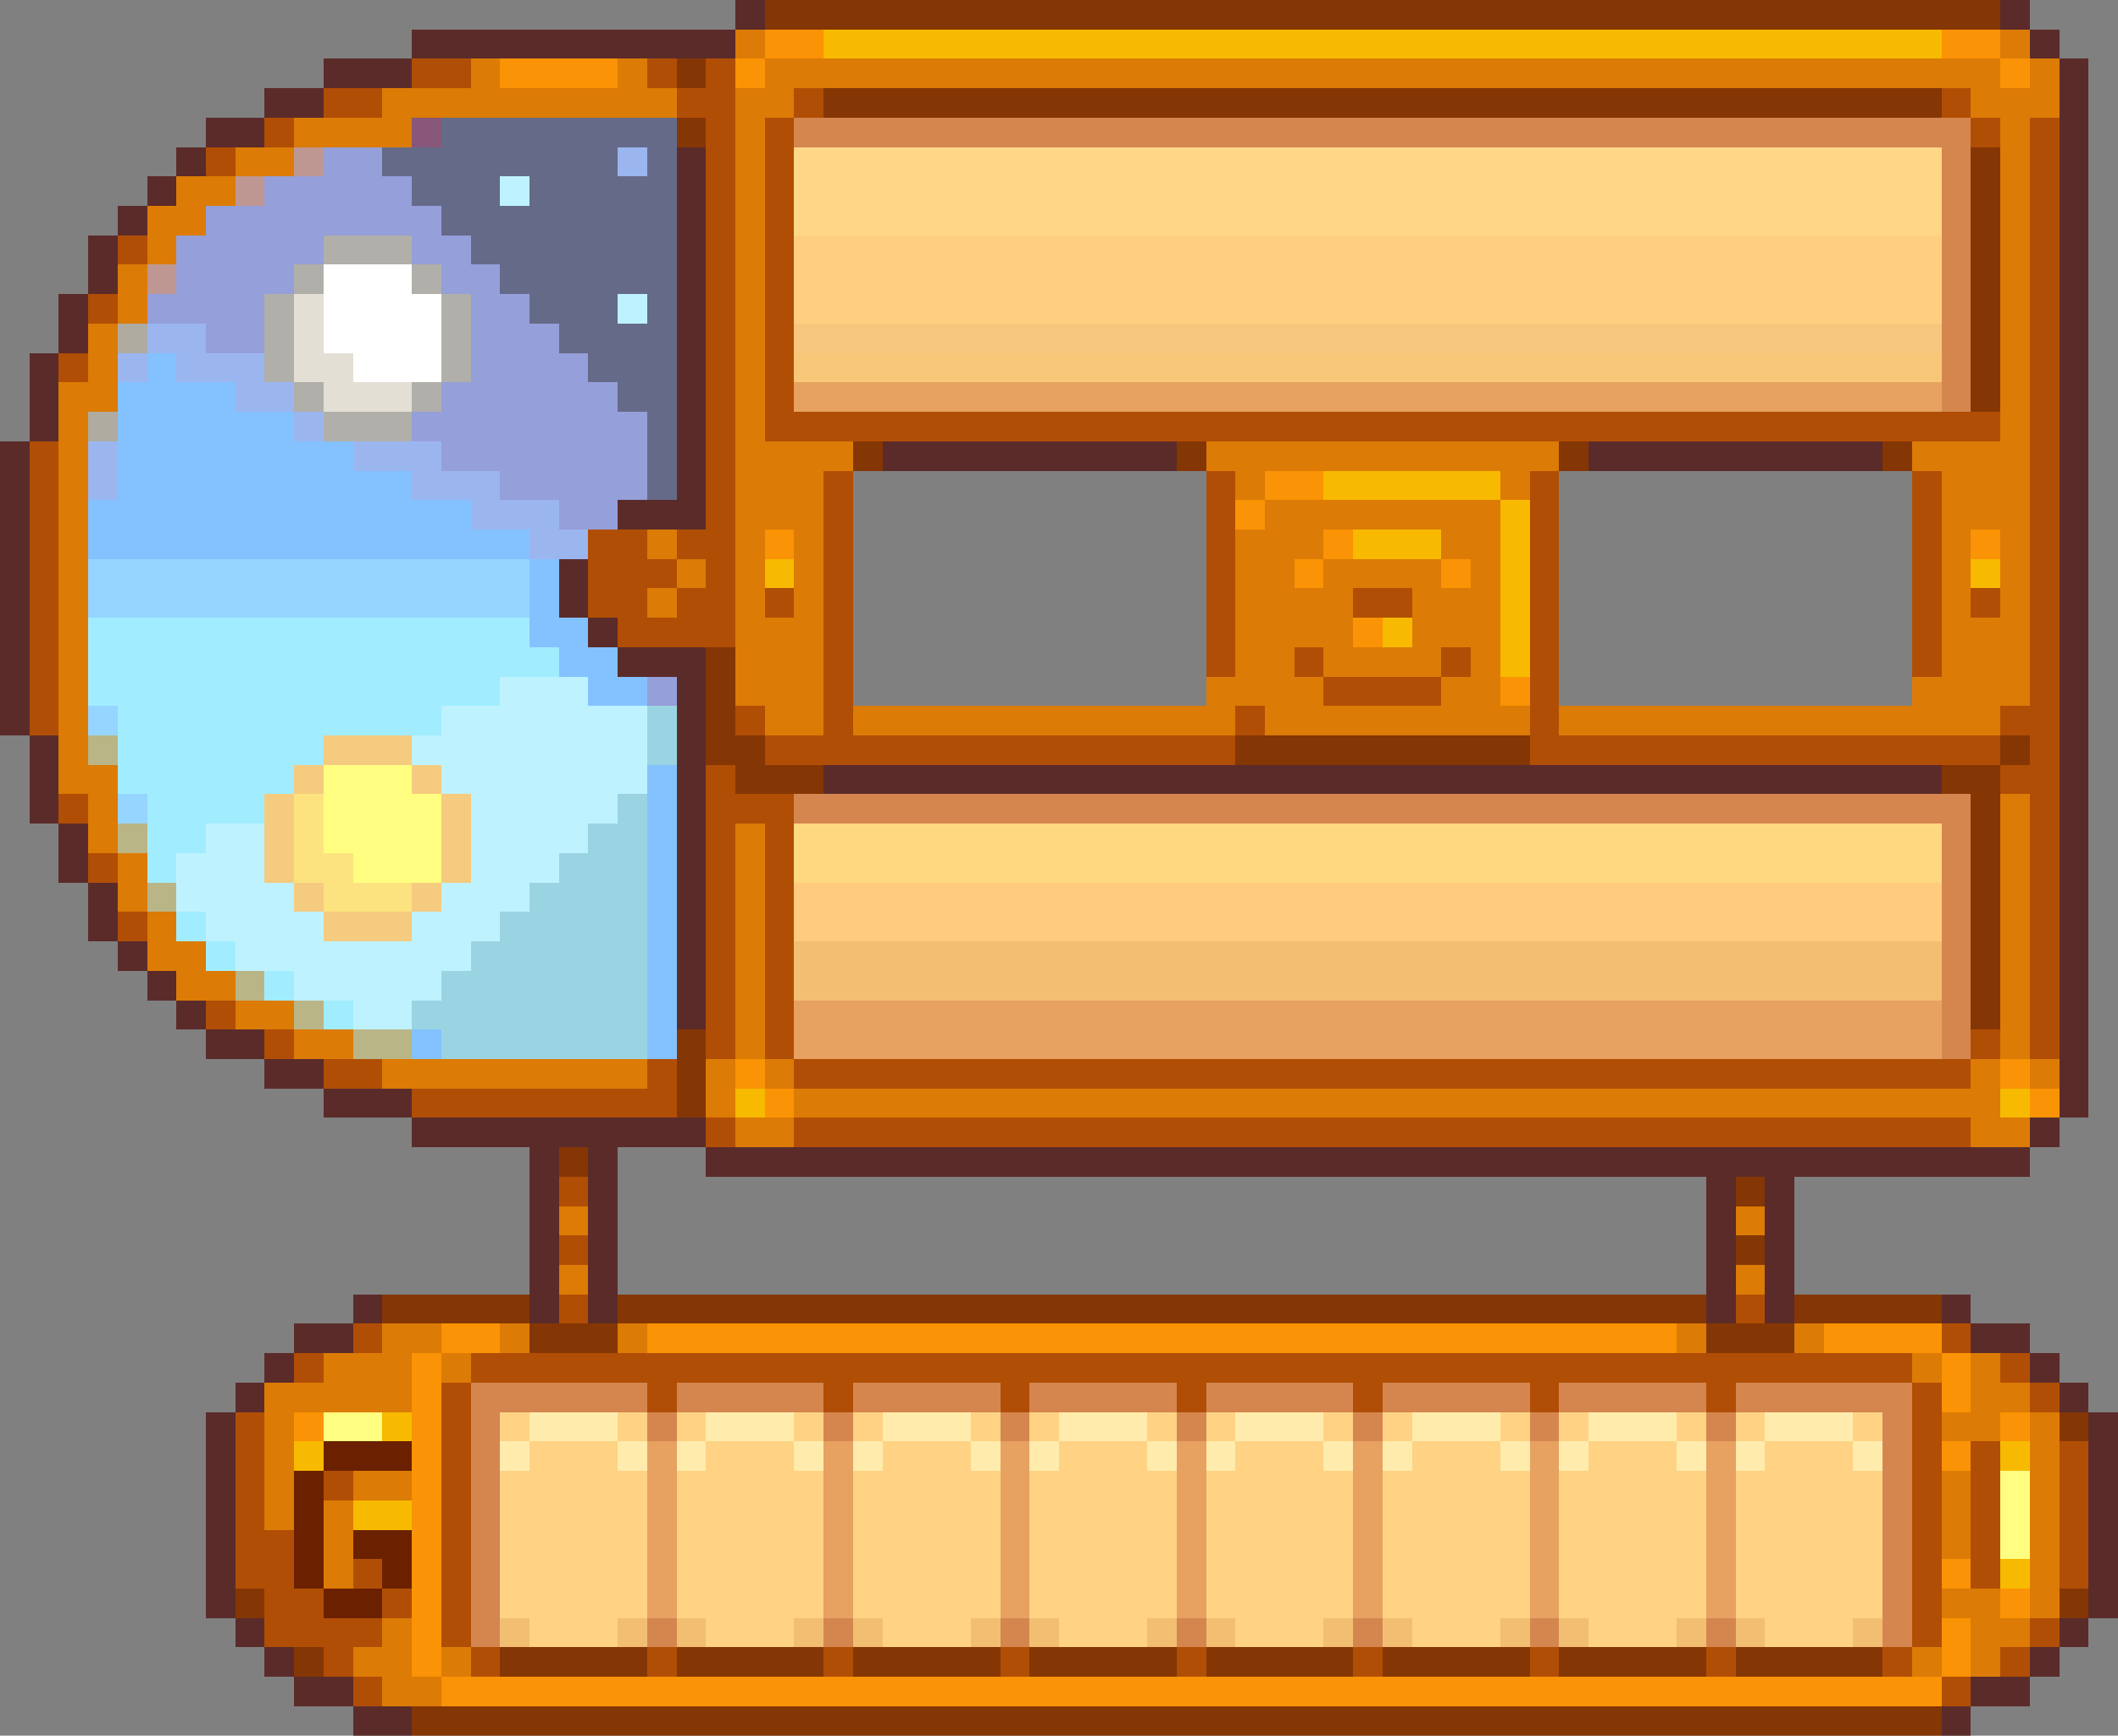 <svg xmlns="http://www.w3.org/2000/svg" viewBox="0 -0.5 72 59" shape-rendering="crispEdges">
<rect x="0" y="-0.5" width="72" height="59" fill="#808080" stroke="none"/>
<path stroke="#5b2b2a" d="M25 0h1M68 0h1M14 1h11M69 1h1M11 2h3M70 2h1M9 3h2M70 3h1M7 4h2M70 4h1M6 5h1M23 5h1M70 5h1M5 6h1M23 6h1M70 6h1M4 7h1M23 7h1M70 7h1M3 8h1M23 8h1M70 8h1M3 9h1M23 9h1M70 9h1M2 10h1M23 10h1M70 10h1M2 11h1M23 11h1M70 11h1M1 12h1M23 12h1M70 12h1M1 13h1M23 13h1M70 13h1M1 14h1M23 14h1M70 14h1M0 15h1M23 15h1M30 15h10M54 15h10M70 15h1M0 16h1M23 16h1M70 16h1M0 17h1M21 17h3M70 17h1M0 18h1M70 18h1M0 19h1M19 19h1M70 19h1M0 20h1M19 20h1M70 20h1M0 21h1M20 21h1M70 21h1M0 22h1M21 22h3M70 22h1M0 23h1M23 23h1M70 23h1M0 24h1M23 24h1M70 24h1M1 25h1M23 25h1M70 25h1M1 26h1M23 26h1M28 26h38M70 26h1M1 27h1M23 27h1M70 27h1M2 28h1M23 28h1M70 28h1M2 29h1M23 29h1M70 29h1M3 30h1M23 30h1M70 30h1M3 31h1M23 31h1M70 31h1M4 32h1M23 32h1M70 32h1M5 33h1M23 33h1M70 33h1M6 34h1M23 34h1M70 34h1M7 35h2M70 35h1M9 36h2M70 36h1M11 37h3M70 37h1M14 38h10M69 38h1M18 39h1M20 39h1M24 39h45M18 40h1M20 40h1M58 40h1M60 40h1M18 41h1M20 41h1M58 41h1M60 41h1M18 42h1M20 42h1M58 42h1M60 42h1M18 43h1M20 43h1M58 43h1M60 43h1M12 44h1M18 44h1M20 44h1M58 44h1M60 44h1M66 44h1M10 45h2M67 45h2M9 46h1M69 46h1M8 47h1M70 47h1M7 48h1M71 48h1M7 49h1M71 49h1M7 50h1M71 50h1M7 51h1M71 51h1M7 52h1M71 52h1M7 53h1M71 53h1M7 54h1M71 54h1M8 55h1M70 55h1M9 56h1M69 56h1M10 57h2M67 57h2M12 58h2M66 58h1" />
<path stroke="#853605" d="M26 0h42M23 2h1M28 3h38M23 4h1M67 5h1M67 6h1M67 7h1M67 8h1M67 9h1M67 10h1M67 11h1M67 12h1M67 13h1M29 15h1M40 15h1M53 15h1M64 15h1M24 22h1M24 23h1M24 24h1M24 25h2M42 25h10M68 25h1M25 26h3M66 26h2M67 27h1M67 28h1M67 29h1M67 30h1M67 31h1M67 32h1M67 33h1M67 34h1M23 35h1M23 36h1M23 37h1M19 39h1M59 40h1M59 42h1M13 44h5M21 44h37M61 44h5M18 45h3M58 45h3M70 48h1M8 54h1M70 54h1M10 56h1M17 56h5M23 56h5M29 56h5M35 56h5M41 56h5M47 56h5M53 56h5M59 56h5M14 58h52" />
<path stroke="#dc7b05" d="M25 1h1M68 1h1M16 2h1M21 2h1M26 2h42M69 2h1M13 3h10M25 3h2M67 3h3M10 4h4M25 4h1M68 4h1M8 5h2M25 5h1M68 5h1M6 6h2M25 6h1M68 6h1M5 7h2M25 7h1M68 7h1M5 8h1M25 8h1M68 8h1M4 9h1M25 9h1M68 9h1M4 10h1M25 10h1M68 10h1M3 11h1M25 11h1M68 11h1M3 12h1M25 12h1M68 12h1M2 13h2M25 13h1M68 13h1M2 14h1M25 14h1M68 14h1M2 15h1M25 15h4M41 15h12M65 15h4M2 16h1M25 16h3M42 16h1M51 16h1M66 16h3M2 17h1M25 17h3M43 17h8M66 17h3M2 18h1M22 18h1M25 18h1M27 18h1M42 18h3M49 18h2M66 18h1M68 18h1M2 19h1M23 19h1M25 19h1M27 19h1M42 19h2M45 19h4M50 19h1M66 19h1M68 19h1M2 20h1M22 20h1M25 20h1M27 20h1M42 20h4M48 20h3M66 20h1M68 20h1M2 21h1M25 21h3M42 21h4M48 21h3M66 21h3M2 22h1M25 22h3M42 22h2M45 22h4M50 22h1M66 22h3M2 23h1M25 23h3M41 23h4M49 23h2M65 23h4M2 24h1M26 24h2M29 24h13M43 24h9M53 24h15M2 25h1M2 26h2M3 27h1M68 27h1M3 28h1M25 28h1M68 28h1M4 29h1M25 29h1M68 29h1M4 30h1M25 30h1M68 30h1M5 31h1M25 31h1M68 31h1M5 32h2M25 32h1M68 32h1M6 33h2M25 33h1M68 33h1M8 34h2M25 34h1M68 34h1M10 35h2M25 35h1M68 35h1M13 36h9M24 36h1M26 36h1M67 36h1M69 36h1M24 37h1M27 37h41M25 38h2M67 38h2M19 41h1M59 41h1M19 43h1M59 43h1M13 45h2M17 45h1M21 45h1M57 45h1M61 45h1M11 46h3M15 46h1M65 46h1M67 46h1M9 47h5M67 47h2M9 48h1M66 48h2M69 48h1M9 49h1M69 49h1M9 50h1M12 50h2M66 50h1M69 50h1M9 51h1M11 51h1M66 51h1M69 51h1M11 52h1M66 52h1M69 52h1M11 53h1M69 53h1M66 54h2M69 54h1M13 55h1M67 55h2M12 56h2M15 56h1M65 56h1M67 56h1M13 57h2" />
<path stroke="#fa9305" d="M26 1h2M66 1h2M17 2h4M25 2h1M68 2h1M43 16h2M42 17h1M26 18h1M45 18h1M67 18h1M44 19h1M49 19h1M46 21h1M51 23h1M25 36h1M68 36h1M26 37h1M69 37h1M15 45h2M22 45h35M62 45h4M14 46h1M66 46h1M14 47h1M66 47h1M10 48h1M14 48h1M68 48h1M14 49h1M66 49h1M14 50h1M14 51h1M14 52h1M14 53h1M66 53h1M14 54h1M68 54h1M14 55h1M66 55h1M14 56h1M66 56h1M15 57h51" />
<path stroke="#f7ba00" d="M28 1h38M45 16h6M51 17h1M46 18h3M51 18h1M26 19h1M51 19h1M67 19h1M51 20h1M47 21h1M51 21h1M51 22h1M25 37h1M68 37h1M13 48h1M10 49h1M68 49h1M12 51h2M68 53h1" />
<path stroke="#b14e05" d="M14 2h2M22 2h1M24 2h1M11 3h2M23 3h2M27 3h1M66 3h1M9 4h1M24 4h1M26 4h1M67 4h1M69 4h1M7 5h1M24 5h1M26 5h1M69 5h1M24 6h1M26 6h1M69 6h1M24 7h1M26 7h1M69 7h1M4 8h1M24 8h1M26 8h1M69 8h1M24 9h1M26 9h1M69 9h1M3 10h1M24 10h1M26 10h1M69 10h1M24 11h1M26 11h1M69 11h1M2 12h1M24 12h1M26 12h1M69 12h1M24 13h1M26 13h1M69 13h1M24 14h1M26 14h42M69 14h1M1 15h1M24 15h1M69 15h1M1 16h1M24 16h1M28 16h1M41 16h1M52 16h1M65 16h1M69 16h1M1 17h1M24 17h1M28 17h1M41 17h1M52 17h1M65 17h1M69 17h1M1 18h1M20 18h2M23 18h2M28 18h1M41 18h1M52 18h1M65 18h1M69 18h1M1 19h1M20 19h3M24 19h1M28 19h1M41 19h1M52 19h1M65 19h1M69 19h1M1 20h1M20 20h2M23 20h2M26 20h1M28 20h1M41 20h1M46 20h2M52 20h1M65 20h1M67 20h1M69 20h1M1 21h1M21 21h4M28 21h1M41 21h1M52 21h1M65 21h1M69 21h1M1 22h1M28 22h1M41 22h1M44 22h1M49 22h1M52 22h1M65 22h1M69 22h1M1 23h1M28 23h1M45 23h4M52 23h1M69 23h1M1 24h1M25 24h1M28 24h1M42 24h1M52 24h1M68 24h2M26 25h16M52 25h16M69 25h1M24 26h1M68 26h2M2 27h1M24 27h3M69 27h1M24 28h1M26 28h1M69 28h1M3 29h1M24 29h1M26 29h1M69 29h1M24 30h1M26 30h1M69 30h1M4 31h1M24 31h1M26 31h1M69 31h1M24 32h1M26 32h1M69 32h1M24 33h1M26 33h1M69 33h1M7 34h1M24 34h1M26 34h1M69 34h1M9 35h1M24 35h1M26 35h1M67 35h1M69 35h1M11 36h2M22 36h1M27 36h40M14 37h9M24 38h1M27 38h40M19 40h1M19 42h1M19 44h1M59 44h1M12 45h1M66 45h1M10 46h1M16 46h49M68 46h1M15 47h1M22 47h1M28 47h1M34 47h1M40 47h1M46 47h1M52 47h1M58 47h1M65 47h1M69 47h1M8 48h1M15 48h1M65 48h1M8 49h1M15 49h1M65 49h1M67 49h1M70 49h1M8 50h1M11 50h1M15 50h1M65 50h1M67 50h1M70 50h1M8 51h1M15 51h1M65 51h1M67 51h1M70 51h1M8 52h2M15 52h1M65 52h1M67 52h1M70 52h1M8 53h2M12 53h1M15 53h1M65 53h1M67 53h1M70 53h1M9 54h2M13 54h1M15 54h1M65 54h1M9 55h4M15 55h1M65 55h1M69 55h1M11 56h1M16 56h1M22 56h1M28 56h1M34 56h1M40 56h1M46 56h1M52 56h1M58 56h1M64 56h1M68 56h1M12 57h1M66 57h1" />
<path stroke="#875679" d="M14 4h1" />
<path stroke="#656a89" d="M15 4h8M13 5h8M22 5h1M14 6h3M18 6h5M15 7h8M16 8h7M17 9h6M18 10h3M22 10h1M19 11h4M20 12h3M21 13h2M22 14h1M22 15h1M22 16h1" />
<path stroke="#d5864f" d="M27 4h40M66 5h1M66 6h1M66 7h1M66 8h1M66 9h1M66 10h1M66 11h1M66 12h1M66 13h1M27 27h40M66 28h1M66 29h1M66 30h1M66 31h1M66 32h1M66 33h1M66 34h1M66 35h1M16 47h6M23 47h5M29 47h5M35 47h5M41 47h5M47 47h5M53 47h5M59 47h6M16 48h1M22 48h1M28 48h1M34 48h1M40 48h1M46 48h1M52 48h1M58 48h1M64 48h1M16 49h1M64 49h1M16 50h1M64 50h1M16 51h1M64 51h1M16 52h1M64 52h1M16 53h1M64 53h1M16 54h1M64 54h1M16 55h1M22 55h1M28 55h1M34 55h1M40 55h1M46 55h1M52 55h1M58 55h1M64 55h1" />
<path stroke="#be9793" d="M10 5h1M8 6h1M5 9h1" />
<path stroke="#959fd9" d="M11 5h2M9 6h5M7 7h8M6 8h5M14 8h2M6 9h4M15 9h2M5 10h4M16 10h2M7 11h2M16 11h3M16 12h4M15 13h6M14 14h8M15 15h7M17 16h5M19 17h2M22 23h1" />
<path stroke="#9bb6ef" d="M21 5h1M5 11h2M4 12h1M6 12h3M8 13h2M10 14h1M3 15h1M12 15h3M3 16h1M14 16h3M16 17h3M18 18h2" />
<path stroke="#ffd787" d="M27 5h39M27 6h39M27 7h39" />
<path stroke="#bff2ff" d="M17 6h1M21 10h1M17 23h3M15 24h7M14 25h8M15 26h7M16 27h5M7 28h2M16 28h4M6 29h3M16 29h3M6 30h4M15 30h3M7 31h4M14 31h3M8 32h8M10 33h5M12 34h2" />
<path stroke="#b1afa9" d="M11 8h3M10 9h1M14 9h1M9 10h1M15 10h1M9 11h1M15 11h1M9 12h1M15 12h1M10 13h1M14 13h1M11 14h3" />
<path stroke="#ffcf7f" d="M27 8h39M27 9h39M27 10h39" />
<path stroke="#ffffff" d="M11 9h3M11 10h4M11 11h4M12 12h3" />
<path stroke="#e4dfd5" d="M10 10h1M10 11h1M10 12h2M11 13h3" />
<path stroke="#afaba1" d="M4 11h1M3 14h1" />
<path stroke="#f7c77f" d="M27 11h39" />
<path stroke="#84c1ff" d="M5 12h1M4 13h4M4 14h6M4 15h8M4 16h10M3 17h13M3 18h15M18 19h1M18 20h1M18 21h2M19 22h2M20 23h2M22 26h1M22 27h1M22 28h1M22 29h1M22 30h1M22 31h1M22 32h1M22 33h1M22 34h1M14 35h1M22 35h1" />
<path stroke="#f7c777" d="M27 12h39" />
<path stroke="#e7a160" d="M27 13h39M27 34h39M27 35h39M22 49h1M28 49h1M34 49h1M40 49h1M46 49h1M52 49h1M58 49h1M22 50h1M28 50h1M34 50h1M40 50h1M46 50h1M52 50h1M58 50h1M22 51h1M28 51h1M34 51h1M40 51h1M46 51h1M52 51h1M58 51h1M22 52h1M28 52h1M34 52h1M40 52h1M46 52h1M52 52h1M58 52h1M22 53h1M28 53h1M34 53h1M40 53h1M46 53h1M52 53h1M58 53h1M22 54h1M28 54h1M34 54h1M40 54h1M46 54h1M52 54h1M58 54h1" />
<path stroke="#96d5ff" d="M3 19h15M3 20h15M3 24h1M4 27h1" />
<path stroke="#a1edff" d="M3 21h15M3 22h16M3 23h14M4 24h11M4 25h7M4 26h6M5 27h4M5 28h2M5 29h1M6 31h1M7 32h1M9 33h1M11 34h1" />
<path stroke="#9ad4e2" d="M22 24h1M22 25h1M21 27h1M20 28h2M19 29h3M18 30h4M17 31h5M16 32h6M15 33h7M14 34h8M15 35h7" />
<path stroke="#bab586" d="M3 25h1M4 28h1M5 30h1M8 33h1M10 34h1M12 35h2" />
<path stroke="#f5cb80" d="M11 25h3M10 26h1M14 26h1M9 27h1M15 27h1M9 28h1M15 28h1M9 29h1M15 29h1M10 30h1M14 30h1M11 31h3" />
<path stroke="#fffe80" d="M11 26h3M11 27h4M11 28h4M12 29h3M11 48h2M68 50h1M68 51h1M68 52h1" />
<path stroke="#fce380" d="M10 27h1M10 28h1M10 29h2M11 30h3" />
<path stroke="#ffd87f" d="M27 28h39M27 29h39" />
<path stroke="#ffcc7f" d="M27 30h39M27 31h39" />
<path stroke="#f2bf72" d="M27 32h39M27 33h39M17 55h1M21 55h1M23 55h1M27 55h1M29 55h1M33 55h1M35 55h1M39 55h1M41 55h1M45 55h1M47 55h1M51 55h1M53 55h1M57 55h1M59 55h1M63 55h1" />
<path stroke="#ffd284" d="M17 48h1M21 48h1M23 48h1M27 48h1M29 48h1M33 48h1M35 48h1M39 48h1M41 48h1M45 48h1M47 48h1M51 48h1M53 48h1M57 48h1M59 48h1M63 48h1M18 49h3M24 49h3M30 49h3M36 49h3M42 49h3M48 49h3M54 49h3M60 49h3M17 50h5M23 50h5M29 50h5M35 50h5M41 50h5M47 50h5M53 50h5M59 50h5M17 51h5M23 51h5M29 51h5M35 51h5M41 51h5M47 51h5M53 51h5M59 51h5M17 52h5M23 52h5M29 52h5M35 52h5M41 52h5M47 52h5M53 52h5M59 52h5M17 53h5M23 53h5M29 53h5M35 53h5M41 53h5M47 53h5M53 53h5M59 53h5M17 54h5M23 54h5M29 54h5M35 54h5M41 54h5M47 54h5M53 54h5M59 54h5M18 55h3M24 55h3M30 55h3M36 55h3M42 55h3M48 55h3M54 55h3M60 55h3" />
<path stroke="#ffecad" d="M18 48h3M24 48h3M30 48h3M36 48h3M42 48h3M48 48h3M54 48h3M60 48h3M17 49h1M21 49h1M23 49h1M27 49h1M29 49h1M33 49h1M35 49h1M39 49h1M41 49h1M45 49h1M47 49h1M51 49h1M53 49h1M57 49h1M59 49h1M63 49h1" />
<path stroke="#6b2100" d="M11 49h3M10 50h1M10 51h1M10 52h1M12 52h2M10 53h1M13 53h1M11 54h2" />
</svg>